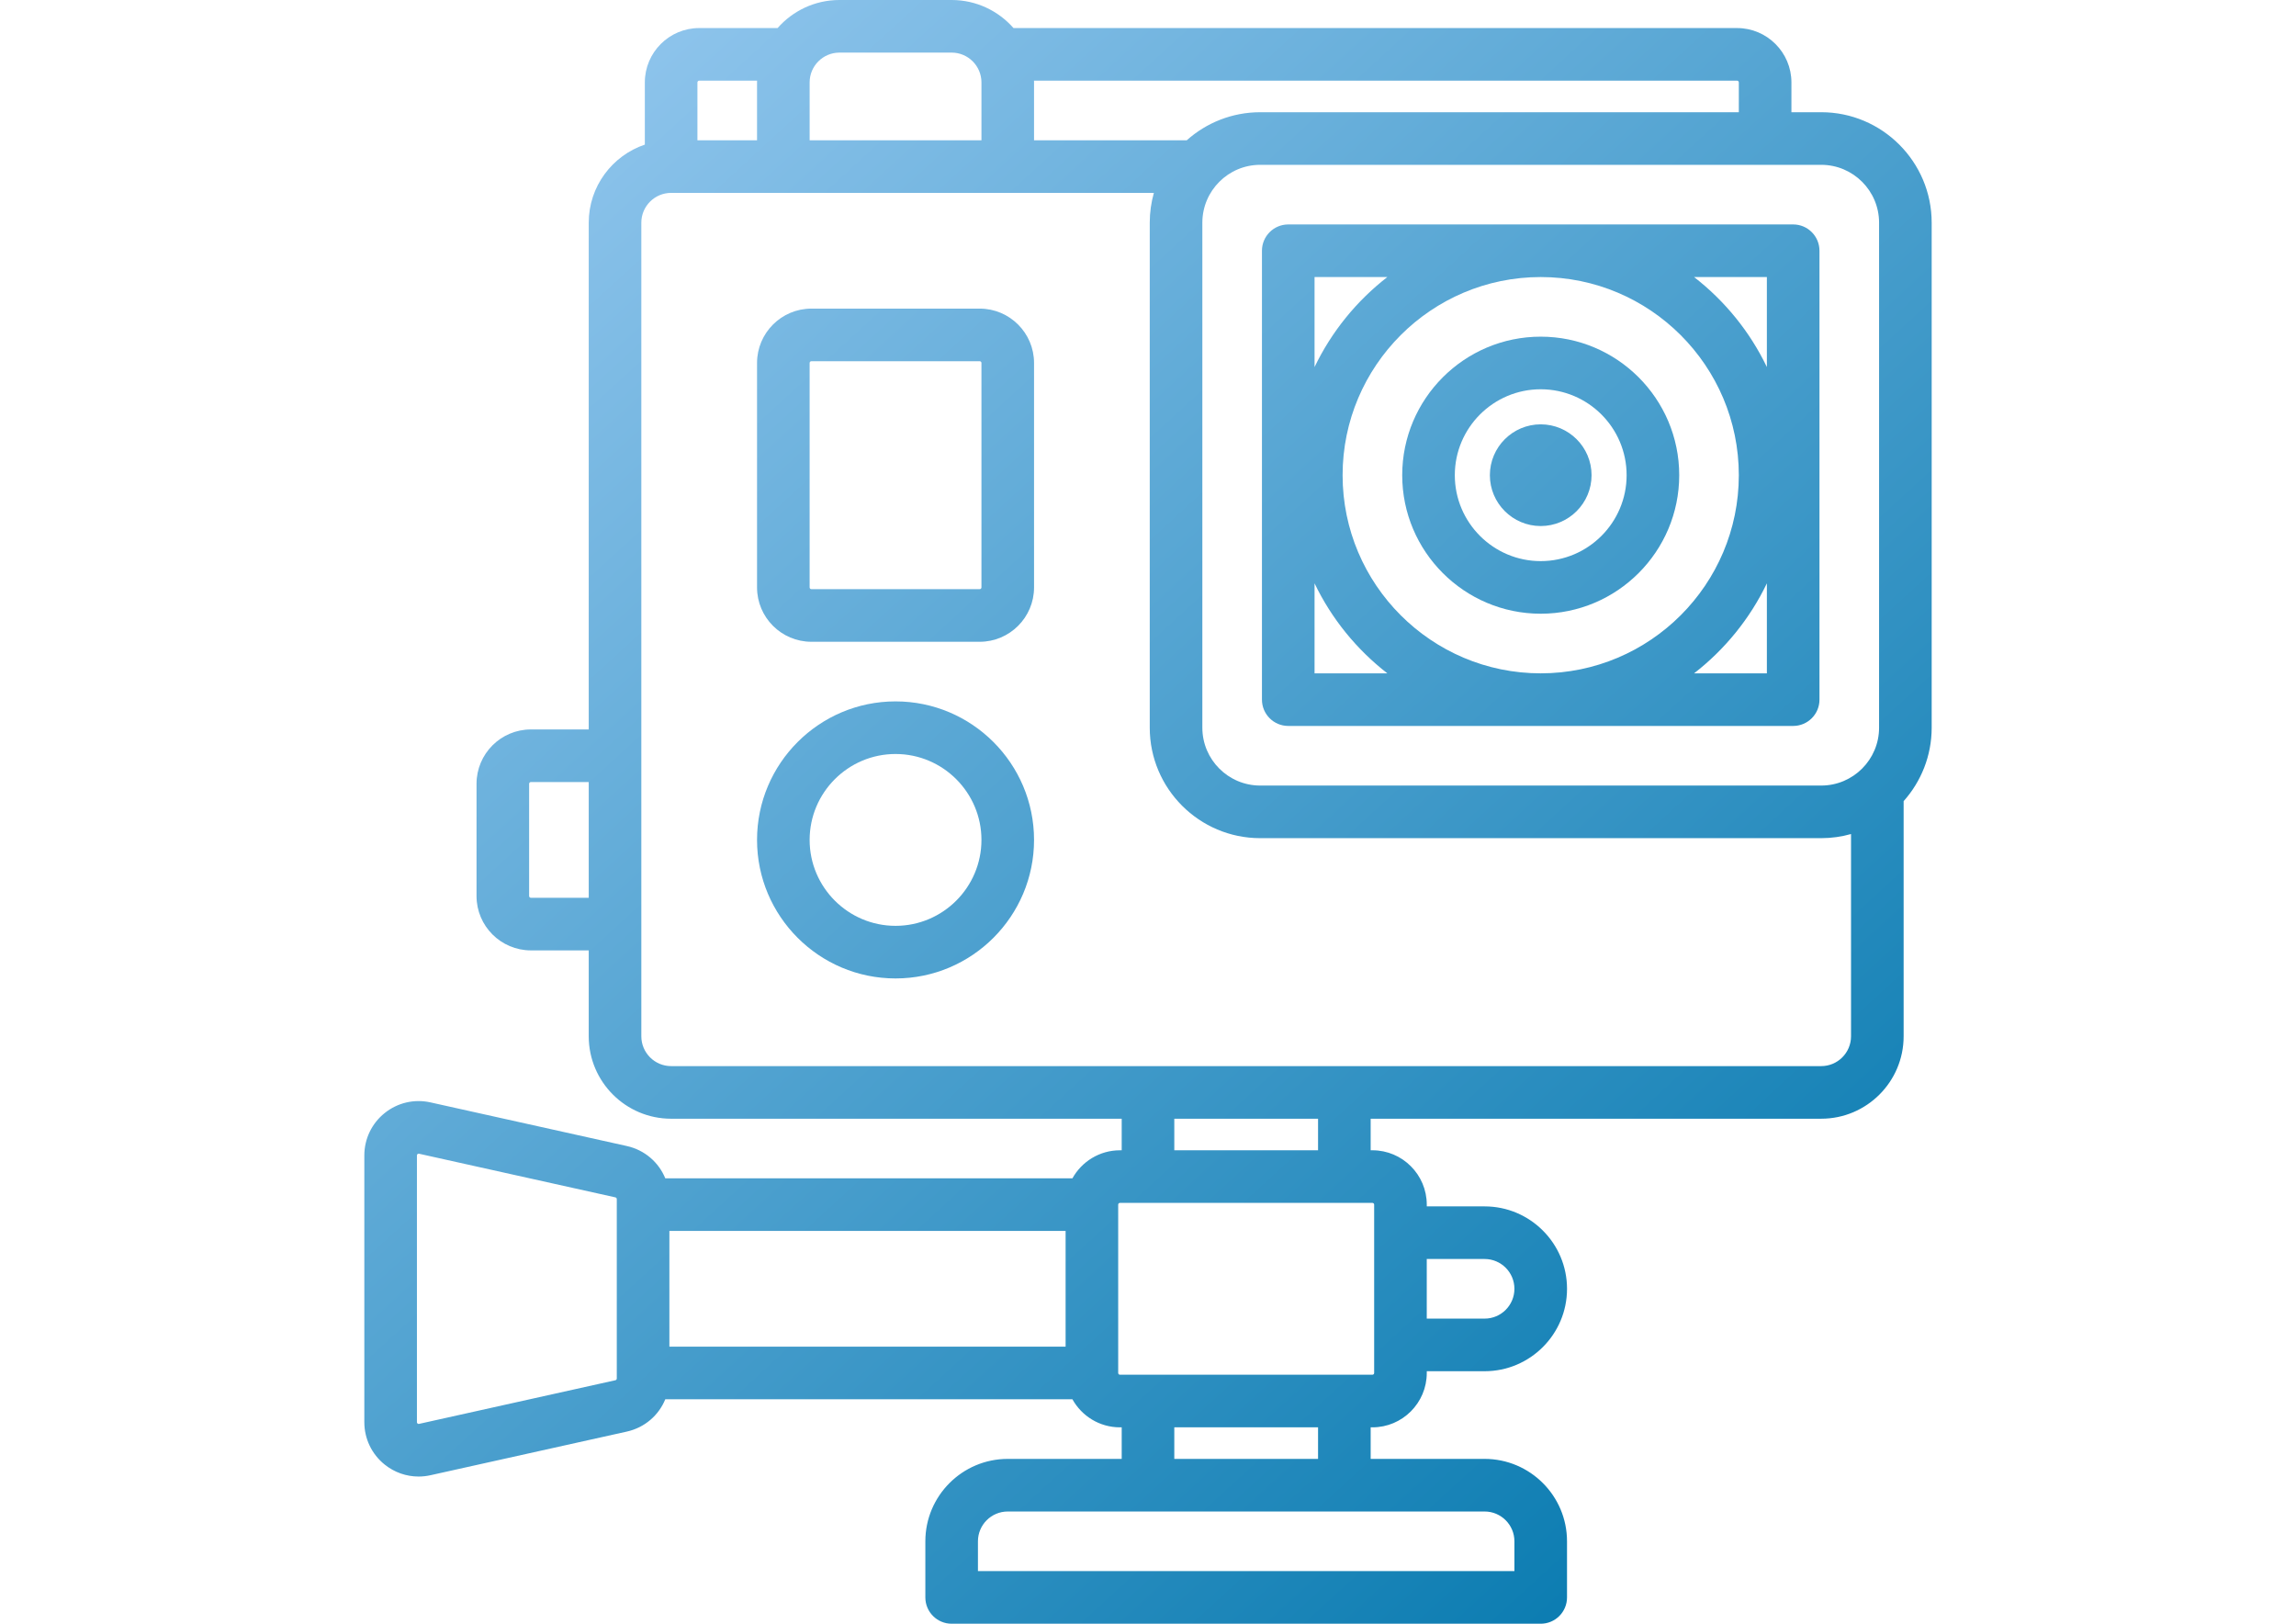 <?xml version="1.0" encoding="utf-8"?>
<!-- Generator: Adobe Illustrator 16.0.0, SVG Export Plug-In . SVG Version: 6.00 Build 0)  -->
<!DOCTYPE svg PUBLIC "-//W3C//DTD SVG 1.1//EN" "http://www.w3.org/Graphics/SVG/1.1/DTD/svg11.dtd">
<svg version="1.1" id="Capa_1" xmlns="http://www.w3.org/2000/svg" xmlns:xlink="http://www.w3.org/1999/xlink" x="0px" y="0px"
	 width="841.889px" height="595.281px" viewBox="0 0 841.889 595.281" enable-background="new 0 0 841.889 595.281"
	 xml:space="preserve">
<g>
	<linearGradient id="SVGID_1_" gradientUnits="userSpaceOnUse" x1="201.013" y1="57.356" x2="679.013" y2="579.356">
		<stop  offset="0" style="stop-color:#8CC3EB"/>
		<stop  offset="1" style="stop-color:#0076AC"/>
	</linearGradient>
	<path fill="url(#SVGID_1_)" d="M708.299,81.642c0-22.332-18.168-40.5-40.5-40.5h-10.928V30.214
		c0-10.988-8.939-19.928-19.929-19.928H371.626C366.085,3.987,357.974,0,348.946,0h-41.143c-9.029,0-17.141,3.987-22.681,10.286
		h-28.747c-10.989,0-19.929,8.939-19.929,19.928v22.801c-11.944,4.035-20.571,15.339-20.571,28.628v185.784h-21.214
		c-10.989,0-19.929,8.939-19.929,19.928v41.143c0,10.989,8.939,19.929,19.929,19.929h21.214v31.5
		c0,16.66,13.554,30.214,30.214,30.214h165.213v11.571h-0.643c-7.492,0-14.024,4.159-17.428,10.285H243.945
		c-2.406-5.88-7.54-10.387-14.103-11.845l-72-15.999c-5.931-1.319-12.052,0.106-16.792,3.908s-7.46,9.468-7.46,15.544v97.783
		c0,6.077,2.72,11.742,7.459,15.545c3.582,2.874,7.953,4.39,12.434,4.39c1.449,0,2.909-0.158,4.358-0.48l71.999-16
		c6.564-1.459,11.698-5.964,14.104-11.845H393.23c3.403,6.126,9.937,10.286,17.428,10.286h0.644v11.57h-41.785
		c-16.66,0-30.215,13.555-30.215,30.215v20.571c0,5.325,4.317,9.643,9.644,9.643h215.997c5.326,0,9.643-4.317,9.643-9.643v-20.571
		c0-16.66-13.554-30.215-30.214-30.215h-41.783v-11.57h0.643c10.988,0,19.929-8.94,19.929-19.929v-0.645h21.214
		c16.66,0,30.214-13.554,30.214-30.214s-13.554-30.214-30.214-30.214h-21.214v-0.643c0-10.989-8.94-19.929-19.929-19.929h-0.643
		v-11.571h165.212c16.66,0,30.215-13.554,30.215-30.214v-86.212c6.391-7.163,10.285-16.599,10.285-26.931V81.642z M689.014,81.642
		v185.141c0,11.697-9.518,21.215-21.215,21.215H462.087c-11.697,0-21.214-9.518-21.214-21.215V81.642
		c0-11.697,9.517-21.214,21.214-21.214h205.712C679.496,60.428,689.014,69.945,689.014,81.642z M636.943,29.571
		c0.354,0,0.643,0.288,0.643,0.643v10.929H462.087c-10.332,0-19.768,3.895-26.931,10.286h-55.997V30.214
		c0-0.216-0.012-0.428-0.017-0.643H636.943z M307.803,19.286h41.143c6.026,0,10.929,4.902,10.929,10.928v21.215h-63V30.214
		C296.874,24.188,301.777,19.286,307.803,19.286z M256.375,29.571h21.23c-0.005,0.215-0.017,0.427-0.017,0.643v21.215h-21.857
		V30.214C255.732,29.859,256.02,29.571,256.375,29.571z M194.661,329.14c-0.355,0-0.643-0.288-0.643-0.644v-41.143
		c0-0.354,0.287-0.643,0.643-0.643h21.214v42.429H194.661z M245.447,451.282h145.284v42.428H245.447V451.282z M226.16,505.388
		c0,0.298-0.212,0.562-0.504,0.627l-71.999,15.999c-0.09,0.02-0.3,0.068-0.541-0.126c-0.24-0.192-0.24-0.408-0.24-0.501v-97.783
		c0-0.092,0-0.309,0.24-0.501c0.146-0.117,0.281-0.146,0.384-0.146c0.067,0,0.121,0.012,0.157,0.02l71.999,15.999
		c0.292,0.064,0.504,0.329,0.504,0.628V505.388z M555.301,565.066v10.929H358.588v-10.929c0-6.025,4.902-10.928,10.929-10.928
		h174.855C550.398,554.138,555.301,559.041,555.301,565.066z M483.301,534.852h-52.714v-11.571h52.714V534.852z M544.372,461.567
		c6.025,0,10.929,4.902,10.929,10.929s-4.903,10.929-10.929,10.929h-21.214v-21.857H544.372z M503.872,441.639v61.714
		c0,0.354-0.288,0.643-0.643,0.643h-92.57c-0.355,0-0.644-0.288-0.644-0.643v-61.714c0-0.355,0.288-0.644,0.644-0.644h92.57
		C503.584,440.996,503.872,441.284,503.872,441.639z M483.301,421.711h-52.714v-11.571h52.714V421.711z M667.799,390.854h-421.71
		c-6.026,0-10.929-4.902-10.929-10.929V81.642c0-6.026,4.902-10.929,10.929-10.929h177.009c-0.977,3.479-1.511,7.143-1.511,10.929
		v185.141c0,22.332,18.169,40.5,40.5,40.5h205.712c3.787,0,7.45-0.533,10.929-1.511v74.153
		C678.728,385.952,673.825,390.854,667.799,390.854z"/>
	<linearGradient id="SVGID_2_" gradientUnits="userSpaceOnUse" x1="340.758" y1="-70.61" x2="818.758" y2="451.39">
		<stop  offset="0" style="stop-color:#8CC3EB"/>
		<stop  offset="1" style="stop-color:#0076AC"/>
	</linearGradient>
	<path fill="url(#SVGID_2_)" d="M472.372,82.285c-5.325,0-9.643,4.317-9.643,9.643v164.57c0,5.325,4.317,9.643,9.643,9.643h185.142
		c5.325,0,9.643-4.317,9.643-9.643V91.927c0-5.325-4.317-9.643-9.643-9.643H472.372z M637.585,174.213
		c0,40.055-32.587,72.643-72.642,72.643s-72.643-32.588-72.643-72.643s32.588-72.643,72.643-72.643S637.585,134.158,637.585,174.213
		z M508.705,101.57c-11.264,8.74-20.462,20.022-26.689,32.998V101.57H508.705z M482.016,246.855v-32.998
		c6.228,12.976,15.426,24.258,26.689,32.998H482.016z M621.181,246.855c11.265-8.74,20.462-20.022,26.69-32.998v32.998H621.181z
		 M647.871,101.57v32.998c-6.229-12.976-15.426-24.258-26.69-32.998H647.871z"/>
	<linearGradient id="SVGID_3_" gradientUnits="userSpaceOnUse" x1="340.758" y1="-70.61" x2="818.758" y2="451.39">
		<stop  offset="0" style="stop-color:#8CC3EB"/>
		<stop  offset="1" style="stop-color:#0076AC"/>
	</linearGradient>
	<path fill="url(#SVGID_3_)" d="M564.944,224.998c28.002,0,50.785-22.782,50.785-50.785s-22.783-50.785-50.785-50.785
		c-28.003,0-50.785,22.782-50.785,50.785S536.941,224.998,564.944,224.998z M564.944,142.713c17.368,0,31.499,14.132,31.499,31.5
		s-14.131,31.5-31.499,31.5c-17.369,0-31.5-14.132-31.5-31.5S547.574,142.713,564.944,142.713z"/>
	<linearGradient id="SVGID_4_" gradientUnits="userSpaceOnUse" x1="340.758" y1="-70.61" x2="818.758" y2="451.39">
		<stop  offset="0" style="stop-color:#8CC3EB"/>
		<stop  offset="1" style="stop-color:#0076AC"/>
	</linearGradient>
	<path fill="url(#SVGID_4_)" d="M564.944,192.855c10.279,0,18.643-8.363,18.643-18.643s-8.363-18.643-18.643-18.643
		s-18.643,8.363-18.643,18.643S554.664,192.855,564.944,192.855z"/>
	<linearGradient id="SVGID_5_" gradientUnits="userSpaceOnUse" x1="212.084" y1="47.218" x2="690.084" y2="569.218">
		<stop  offset="0" style="stop-color:#8CC3EB"/>
		<stop  offset="1" style="stop-color:#0076AC"/>
	</linearGradient>
	<path fill="url(#SVGID_5_)" d="M359.231,113.142h-61.713c-10.989,0-19.929,8.939-19.929,19.928v82.285
		c0,10.989,8.939,19.929,19.929,19.929h61.713c10.989,0,19.929-8.939,19.929-19.929V133.07
		C379.159,122.082,370.22,113.142,359.231,113.142z M359.874,215.355c0,0.354-0.288,0.643-0.644,0.643h-61.713
		c-0.355,0-0.644-0.288-0.644-0.643V133.07c0-0.354,0.288-0.643,0.644-0.643h61.713c0.355,0,0.644,0.288,0.644,0.643V215.355z"/>
	<linearGradient id="SVGID_6_" gradientUnits="userSpaceOnUse" x1="145.486" y1="108.202" x2="623.486" y2="630.202">
		<stop  offset="0" style="stop-color:#8CC3EB"/>
		<stop  offset="1" style="stop-color:#0076AC"/>
	</linearGradient>
	<path fill="url(#SVGID_6_)" d="M328.374,257.14c-28.003,0-50.785,22.783-50.785,50.785c0,28.003,22.782,50.786,50.785,50.786
		s50.785-22.783,50.785-50.786C379.159,279.924,356.377,257.14,328.374,257.14z M328.374,339.426c-17.368,0-31.5-14.131-31.5-31.5
		c0-17.368,14.132-31.499,31.5-31.499s31.5,14.131,31.5,31.499C359.874,325.295,345.742,339.426,328.374,339.426z"/>
</g>
</svg>
